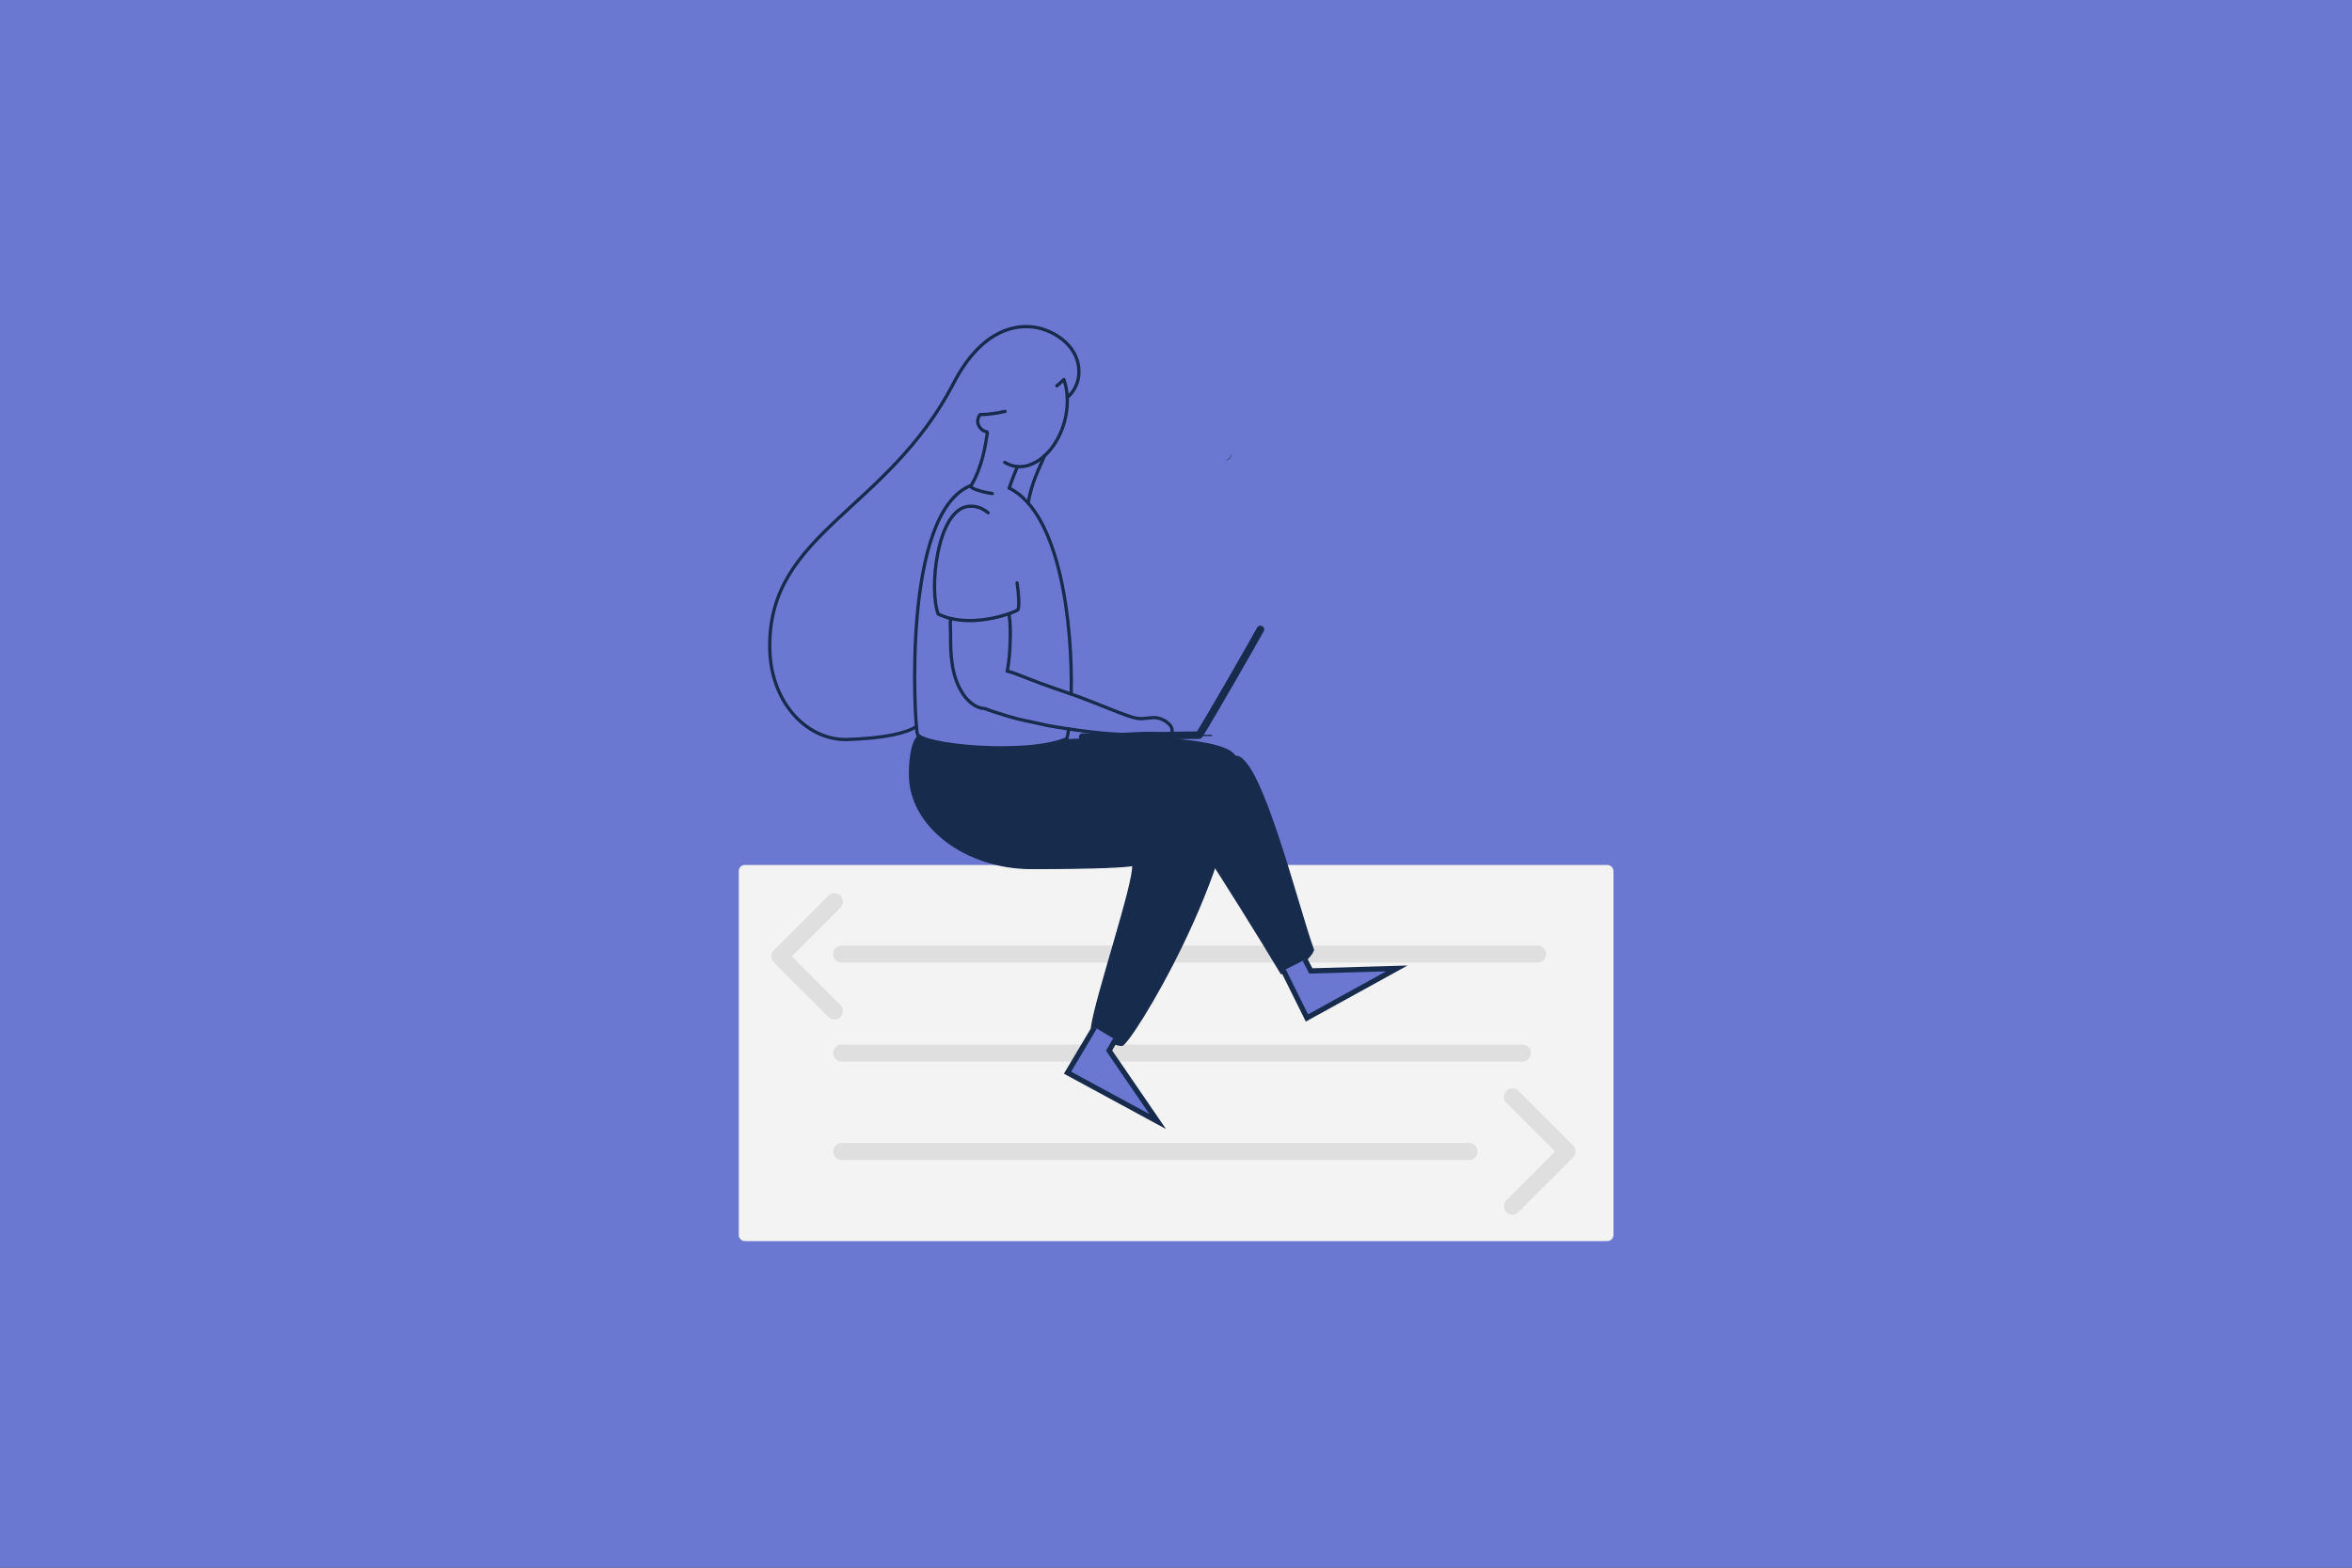 <?xml version="1.0" encoding="utf-8"?>
<!-- Generator: Adobe Illustrator 23.0.2, SVG Export Plug-In . SVG Version: 6.00 Build 0)  -->
<svg version="1.1" xmlns="http://www.w3.org/2000/svg" xmlns:xlink="http://www.w3.org/1999/xlink" x="0px" y="0px"
	 viewBox="0 0 1800 1200" style="enable-background:new 0 0 1800 1200;" xml:space="preserve">
<rect x="0" y="0" width="1800" height="1200" fill="#333333" stroke="none"/>
<style type="text/css">
	.st0{fill:#F3F3F3;}
	.st1{fill:none;stroke:#172B4D;stroke-width:2.5;stroke-linecap:round;stroke-miterlimit:10;}
	.st2{fill:none;stroke:#DFDFDF;stroke-width:12.98;stroke-linecap:round;stroke-linejoin:round;}
	.st3{fill:#172B4D;stroke:#172B4D;stroke-miterlimit:10;}
	.st4{opacity:0.27;fill:#172B4D;stroke:#172B4D;stroke-miterlimit:10;enable-background:new    ;}
	.st5{fill:none;stroke:#172B4D;stroke-width:2.5;stroke-linecap:round;stroke-linejoin:round;}
	.st6{fill:#FFC88E;stroke:#172B4D;stroke-miterlimit:10;}
	.st7{fill:none;stroke:#172B4D;stroke-width:5.79;stroke-linecap:round;stroke-linejoin:round;}
	.st8{fill:#6A78D1;stroke:#172B4D;stroke-width:4;stroke-miterlimit:10;}
	.st9{fill:#6A78D1;}
	.st10{fill:#49C39E;}
	.st11{fill:#172B4D;}
	.st12{fill:#DFDFDF;}
	.st13{fill:#FFFFFF;}
	.st14{fill:#F5C26B;}
	.st15{fill:#F9F9F9;}
</style>
<g id="Layer_1">
	<g id="Vector_4_">
		<g>
			<path class="st0" d="M-1488.8,666.8v278.5c0,2.6,2.1,4.7,4.7,4.7h660c2.6,0,4.7-2.1,4.7-4.7V666.8c0-2.6-2.1-4.7-4.7-4.7h-660
				C-1486.7,662.1-1488.8,664.2-1488.8,666.8z M-1234.7,817l15.9-26.6c1.3-2.2,4.2-2.9,6.4-1.6l8,4.7c2.2,1.3,2.9,4.1,1.7,6.3
				l-1.1,1.9c-0.9,1.6-0.8,3.5,0.2,5l24.7,36c2.8,4-1.8,9.1-6.1,6.7l-47.8-25.9C-1235.3,822.2-1236.1,819.2-1234.7,817z
				 M-1056.1,774.8l-13.8-27.8c-1.1-2.3-0.2-5.1,2.1-6.2l8.3-4.2c2.3-1.1,5.1-0.2,6.2,2l1,1.9c0.8,1.6,2.5,2.6,4.3,2.5l43.6-1.2
				c4.9-0.1,6.7,6.4,2.4,8.8l-47.6,26.2C-1052,778.1-1054.9,777.2-1056.1,774.8z"/>
			<g id="Layer_3_3_">
				<path class="st1" d="M-1352.9,556.2c-7.7,4.8-22.9,8.9-53.8,9.9c-32.1,0-58.4-30.8-58.4-70.9c-0.9-87.5,90-104.1,140.6-201.7
					c23.2-44.9,51.4-43.8,58.5-43.4c15.5,0.8,37.5,13.1,37.5,34.4c0.1,7.6-3.2,14.8-8.9,19.8"/>
				<path class="st1" d="M-1254.7,348.9c-3.3,7.9-10.3,21.1-12.5,36.2"/>
			</g>
			<path class="st2" d="M-1410,730.3h532.7"/>
			<path class="st2" d="M-1410,806.1h521"/>
			<path class="st3" d="M-1108.3,578.9c19.1,0,47.2,114.6,59.4,148.3c-2.5,7-16.9,18-24.7,18c-15.2-25.5-49.3-80.1-55.3-88.5
				C-1133.8,649.9-1127.5,578.9-1108.3,578.9z"/>
			<path class="st4" d="M-1115.5,352.5c3.3-2.1,1.8-0.7,4.3-4.5"/>
			<path class="st1" d="M-1236.3,557.9c-0.3,2.6-0.8,5.1-1.5,7.6c-31.1,13.2-112.2,5.2-114.4-3.9c-2-8.1-11.9-170,41.4-190.1"/>
			<path class="st1" d="M-1281.8,373.6c39.7,19.9,48.5,106.5,47.4,157.5"/>
			<path class="st5" d="M-1294.7,377.8c-8.2-1.2-17.4-4.2-16.4-5.7c9.1-15.4,11.1-31.5,12.6-40.5"/>
			<path class="st5" d="M-1275.5,357.2c-1.7,4.1-4.7,11.5-6.2,16.4"/>
			<path class="st1" d="M-1326.7,473.5c-0.5,3.9,0,8.7,0,11.6c-0.2,15.9,0.6,33.6,10.1,47c3.7,5.2,9.9,10.3,15.9,10.2
				c9.4,3.7,25.2,8,25.2,8l23.9,5.2c0,0,40.3,7.2,60.2,6.6c6.6-0.2,13.3-0.9,20-0.7c3.8,0.1,9.9,1.3,13.5,0c1-0.4,0.7-2.7,0.6-3.5
				c-0.8-3.2-3.9-5.4-6.6-6.8c-6.4-3.2-10.1-1.2-16.7-1c-5.4,0.1-11.9-2.7-21.3-6.3c-11.1-4.4-23.8-9.6-35.1-13.4
				c-12.9-4.4-26-9.1-38.6-14.2c-2.5-1-5.1-1.8-7.7-2.5c1.2-6.8,1.9-13.6,2.1-20.5c0.3-7.5,0.4-15.3-0.7-22.7"/>
			<path class="st1" d="M-1275.8,446.2c1.5,10,1.6,18.1,0.7,20.6c-5.8,3.4-37.8,14.7-61.1,3.2c-7.2-19-0.9-78.5,22.3-82.3
				c6.1-0.9,11.3,1,15.9,4.8"/>
			<path class="st5" d="M-1285.3,353.9c1.6,1,3.4,1.8,5.3,2.4c8.5,2.6,17.6-0.5,25.3-7.5"/>
			<path class="st5" d="M-1285,314.9c-6.3,1.5-12.7,2.3-19.2,2.5c-1.1,1.4-1.7,3.2-1.8,4.9c0.1,4.1,3.1,7.6,7.2,8.3l0.2,0.9"/>
			<path class="st5" d="M-1254.7,348.9c6.6-6,12.1-15,15.2-25.8c3.2-11.8,2.9-23.3-0.4-32.6c-1.7,1.7-3.5,3.3-5.4,4.8"/>
			<path class="st6" d="M-1215.2,563.4c16.8,0,77.5-0.5,88.6-0.5"/>
			<path class="st7" d="M-1225.6,564.2c17.7,0,79-1.5,89.1-1.5c7.8-12.1,44.4-76.1,46.9-80.9"/>
			<path class="st2" d="M-1415.5,773.9l-41.8-41.8l41.8-41.8"/>
			<path class="st2" d="M-896.6,923.2l41.8-41.8l-41.8-41.8"/>
			<path class="st3" d="M-1108.3,581.5c0.3-13.1-47.8-16.7-78.1-16.7c-13.6,0-34,0.7-53.2,1.5c-30.8,11.5-102.7,5-111.7-3.4
				c-4.2,4.7-6.7,13.6-6.7,30.3c0,39,42.7,71.6,93.2,71.6c50.5,0,73-1.3,77.6-2.4c1.4,12.9-28.5,101.4-31.6,124.2
				c2.2,6.1,17.1,13.6,23.3,13.6S-1106.2,665-1108.3,581.5z"/>
			<polyline class="st8" points="-1216.5,786.3 -1237.2,821.1 -1168.1,858.5 -1205.3,804.2 -1200.5,795.8 			"/>
			<polyline class="st8" points="-1072,742.9 -1053.9,779.2 -985.1,741.3 -1051,743.2 -1055.4,734.6 			"/>
		</g>
		<path class="st2" d="M-1410,881.4h480.3"/>
	</g>
	<rect class="st9" width="1800" height="1200"/>
	<g id="Vector_3_">
		<g>
			<path class="st0" d="M565.4,666.8v278.5c0,2.6,2.1,4.7,4.7,4.7h660c2.6,0,4.7-2.1,4.7-4.7V666.8c0-2.6-2.1-4.7-4.7-4.7H570
				C567.4,662.1,565.4,664.2,565.4,666.8z M819.4,817l15.9-26.6c1.3-2.2,4.2-2.9,6.4-1.6l8,4.7c2.2,1.3,2.9,4.1,1.7,6.3l-1.1,1.9
				c-0.9,1.6-0.8,3.5,0.2,5l24.7,36c2.8,4-1.8,9.1-6.1,6.7l-47.8-25.9C818.9,822.2,818.1,819.2,819.4,817z M998.1,774.8l-13.8-27.8
				c-1.1-2.3-0.2-5.1,2.1-6.2l8.3-4.2c2.3-1.1,5.1-0.2,6.2,2l1,1.9c0.8,1.6,2.5,2.6,4.3,2.5l43.6-1.2c4.9-0.1,6.7,6.4,2.4,8.8
				l-47.6,26.2C1002.2,778.1,999.3,777.2,998.1,774.8z"/>
			<g id="Layer_3_2_">
				<path class="st1" d="M701.3,556.2c-7.7,4.8-22.9,8.9-53.8,9.9c-32.1,0-58.4-30.8-58.4-70.9c-0.9-87.5,90-104.1,140.6-201.7
					c23.2-44.9,51.4-43.8,58.5-43.4c15.5,0.8,37.5,13.1,37.5,34.4c0.1,7.6-3.2,14.8-8.9,19.8"/>
				<path class="st1" d="M799.4,348.9c-3.3,7.9-10.3,21.1-12.5,36.2"/>
			</g>
			<path class="st2" d="M644.1,730.3h532.7"/>
			<path class="st2" d="M644.1,806.1h521"/>
			<path class="st3" d="M945.8,578.9c19.1,0,47.2,114.6,59.4,148.3c-2.5,7-16.9,18-24.7,18c-15.2-25.5-49.3-80.1-55.3-88.5
				C920.3,649.9,926.7,578.9,945.8,578.9z"/>
			<path class="st4" d="M938.6,352.5c3.3-2.1,1.8-0.7,4.3-4.5"/>
			<path class="st1" d="M817.9,557.9c-0.3,2.6-0.8,5.1-1.5,7.6c-31.1,13.2-112.2,5.2-114.4-3.9c-2-8.1-11.9-170,41.4-190.1"/>
			<path class="st1" d="M772.4,373.6c39.7,19.9,48.5,106.5,47.4,157.5"/>
			<path class="st5" d="M759.4,377.8c-8.2-1.2-17.4-4.2-16.4-5.7c9.1-15.4,11.1-31.5,12.6-40.5"/>
			<path class="st5" d="M778.6,357.2c-1.7,4.1-4.7,11.5-6.2,16.4"/>
			<path class="st1" d="M727.5,473.5c-0.5,3.9,0,8.7,0,11.6c-0.2,15.9,0.6,33.6,10.1,47c3.7,5.2,9.9,10.3,15.9,10.2
				c9.4,3.7,25.2,8,25.2,8l23.9,5.2c0,0,40.3,7.2,60.2,6.6c6.6-0.2,13.3-0.9,20-0.7c3.8,0.1,9.9,1.3,13.5,0c1-0.4,0.7-2.7,0.6-3.5
				c-0.8-3.2-3.9-5.4-6.6-6.8c-6.4-3.2-10.1-1.2-16.7-1c-5.4,0.1-11.9-2.7-21.3-6.3c-11.1-4.4-23.8-9.6-35.1-13.4
				c-12.9-4.4-26-9.1-38.6-14.2c-2.5-1-5.1-1.8-7.7-2.5c1.2-6.8,1.9-13.6,2.1-20.5c0.3-7.5,0.4-15.3-0.7-22.7"/>
			<path class="st1" d="M778.4,446.2c1.5,10,1.6,18.1,0.7,20.6c-5.8,3.4-37.8,14.7-61.1,3.2c-7.2-19-0.9-78.5,22.3-82.3
				c6.1-0.9,11.3,1,15.9,4.8"/>
			<path class="st5" d="M768.9,353.9c1.6,1,3.4,1.8,5.3,2.4c8.5,2.6,17.6-0.5,25.3-7.5"/>
			<path class="st5" d="M769.2,314.9c-6.3,1.5-12.7,2.3-19.2,2.5c-1.1,1.4-1.7,3.2-1.8,4.9c0.1,4.1,3.1,7.6,7.2,8.3l0.2,0.9"/>
			<path class="st5" d="M799.4,348.9c6.6-6,12.1-15,15.2-25.8c3.2-11.8,2.9-23.3-0.4-32.6c-1.7,1.7-3.5,3.3-5.4,4.8"/>
			<path class="st6" d="M839,563.4c16.8,0,77.5-0.5,88.6-0.5"/>
			<path class="st7" d="M828.6,564.2c17.7,0,79-1.5,89.1-1.5c7.8-12.1,44.4-76.1,46.9-80.9"/>
			<path class="st2" d="M638.6,773.9L596.8,732l41.8-41.8"/>
			<path class="st2" d="M1157.5,923.2l41.8-41.8l-41.8-41.8"/>
			<path class="st3" d="M945.8,581.5c0.3-13.1-47.8-16.7-78.1-16.7c-13.6,0-34,0.7-53.2,1.5c-30.8,11.5-102.7,5-111.7-3.4
				c-4.2,4.7-6.7,13.6-6.7,30.3c0,39,42.7,71.6,93.2,71.6s73-1.3,77.6-2.4c1.4,12.9-28.5,101.4-31.6,124.2
				c2.2,6.1,17.1,13.6,23.3,13.6C864.8,800.2,948,665,945.8,581.5z"/>
			<polyline class="st8" points="837.7,786.3 817,821.1 886,858.5 848.8,804.2 853.6,795.8 			"/>
			<polyline class="st8" points="982.2,742.9 1000.2,779.2 1069,741.3 1003.2,743.2 998.7,734.6 			"/>
		</g>
		<path class="st2" d="M644.1,881.4h480.3"/>
	</g>
</g>
<g id="Layer_2">
	<rect y="1262.2" class="st10" width="1800" height="1200"/>
	<g id="Vector_1_">
		<path class="st11" d="M1280.2,1859.4c-12.6,7.6-56.6,10.9-86.8,9.1v8.1l74.2,265.6h27.9L1280.2,1859.4L1280.2,1859.4z"/>
		<polygon class="st11" points="1221.5,1970.1 1194.9,2016.6 1188.3,1872.3 1230.6,1873.7 		"/>
		<path class="st5" d="M1220.2,1678.6c-6.6-9.2-19.3-29.5-23.2-45c-4.9-19.8-5.4,58.1-5.4,58.1l6.2,5.5"/>
		<path class="st5" d="M1168.2,1771.7c10-48.8,31.5-98.7,72.1-96.9"/>
		<path class="st5" d="M1294.5,1750.9c5,47-4.9,99.8-12.3,107c-13,12.7-109.1,15.1-118.4,4.4c-3.3-3.8-4.2-31,0-63.5"/>
		<rect x="493.2" y="1557.6" class="st12" width="704.7" height="195.6"/>
		<path class="st0" d="M1130.3,1787c-4,1.5-9.2,1.6-14.5,0.1c-10-2.9-16.6-10.7-14.6-17.4s11.7-9.8,21.7-6.9c4.4,1.2,8.4,3.6,11.5,7
			c20.8-0.2,47.3,3.5,63.5,6.1v-157.1H493.2v520h704.7v-332C1167.9,1801.8,1138.5,1790.5,1130.3,1787z"/>
		<path class="st5" d="M1260.7,1680.2c11.7,6.4,19.9,18.2,25.4,32.7"/>
		<path class="st5" d="M1266.1,1651.8c0,0-7,36.2-7.7,41.3c-0.5,3.1-11.9,3-20.5,0.8"/>
		<path class="st5" d="M1242.5,1667.7c-1.3,0-2.7-0.1-4-0.4c-16.5-3.1-26.4-24.1-22.1-47.1c1.6-8.9,5.4-17.3,11.1-24.4"/>
		<path class="st5" d="M1274.1,1624c5.3,1.1,8.7,6.2,7.6,11.5c-1.1,5.3-6.2,8.7-11.5,7.6c-1.9-0.4-3.6-1.3-4.9-2.7"/>
		<path class="st5" d="M1163.8,1798.7c20.5,6,46.3,11.5,67.4,9.6c3.9,0.3,16.1-10.1,23.1-16.7"/>
		<path class="st5" d="M1224,1762.8c-5.5,4-9.9,9.2-12.9,15.3c-8.1-1.5-47.9-8.6-76.9-8.4c-3.1-3.4-7.1-5.8-11.5-7
			c-10-2.9-19.7,0.2-21.7,6.9s4.6,14.5,14.6,17.4c5.3,1.6,10.5,1.4,14.5-0.1c10.9,4.5,22.1,8.5,33.5,11.8"/>
		<polygon class="st12" points="925.5,1719.2 667,1719.2 667,2138.6 1020.5,2138.6 1020.5,1814.2 		"/>
		<circle class="st13" cx="763" cy="1879.5" r="41"/>
		<rect x="826.1" y="1911.1" class="st13" width="139.4" height="11"/>
		<rect x="722" y="1960.4" class="st13" width="243.5" height="11"/>
		<rect x="722" y="2009.7" class="st13" width="243.5" height="11"/>
		<path class="st0" d="M945.6,1541.5c0,8.8-27.1,77.1-171.7,77.1c0,14.7,179.3,7.3,179.3,7.3l2.6-83L945.6,1541.5z"/>
		<path class="st5" d="M1261.2,1716.1c12.6-5.6,25.3-6.8,33.6,2.6c17.9,20.2-26.1,78.2-34.6,75.8c-10-2.8-40.4-31.3-40.6-41.1"/>
		<path class="st5" d="M1285.1,1631.3c5.8-2.9,10.9-28.7-0.5-39.3c-11.1-10.3-48.1-22.3-62.4-36.5"/>
		<path class="st5" d="M1229.1,1580.7c-3.3-3.2-12.4-20.6-13.6-25.1"/>
		<path class="st5" d="M1216.9,1585.1c-3.4-4.9-5.1-12.8-5.5-18"/>
		<ellipse class="st11" cx="1240.2" cy="1619.7" rx="2.3" ry="2.7"/>
		<path class="st5" d="M1230.8,1615c-0.5,2.8-3.3,10.4-7.5,16.8"/>
		<path class="st5" d="M1232,1645.1c2.5-0.2,4.7-1.6,5.8-3.8"/>
		<polyline class="st5" points="1271.5,2142.2 1271.5,2163.3 1306.8,2212.2 1289.2,2153.7 1289.2,2142.2 		"/>
		<path class="st0" d="M1178.7,1522.4h-23.2c1.1,2.1,1.7,4.5,1.7,6.9c0,9.5-9,17.2-20.1,17.2c-11.1,0-20.1-7.7-20.1-17.2
			c0-2.4,0.6-4.8,1.7-6.9H964.7c-10.6,0-19.1,8.6-19.1,19.1v78.5c0,10.6,8.6,19.1,19.1,19.1h214c10.6,0,19.1-8.6,19.1-19.1v-78.5
			C1197.8,1531,1189.3,1522.4,1178.7,1522.4z"/>
		<ellipse class="st5" cx="1137.2" cy="1529.3" rx="20.1" ry="17.2"/>
	</g>
	<g id="Vector_6_">
		<path class="st11" d="M-777.4,1638.5c-12.6,7.6-56.6,10.9-86.8,9.1v8.1l74.2,265.6h27.9L-777.4,1638.5L-777.4,1638.5z"/>
		<polygon class="st11" points="-836.1,1749.3 -862.7,1795.7 -869.3,1651.4 -827,1652.8 		"/>
		<path class="st5" d="M-837.4,1457.7c-6.6-9.2-19.3-29.5-23.2-45c-4.9-19.8-5.4,58.1-5.4,58.1l6.2,5.5"/>
		<path class="st5" d="M-889.3,1550.8c10-48.8,31.5-98.7,72.1-96.9"/>
		<path class="st5" d="M-763,1530c5,47-4.9,99.8-12.3,107c-13,12.7-109.1,15.1-118.4,4.4c-3.3-3.8-4.2-31,0-63.5"/>
		<rect x="-1564.4" y="1336.7" class="st12" width="704.7" height="195.6"/>
		<path class="st0" d="M-927.3,1566.1c-4,1.5-9.2,1.6-14.5,0.1c-10-2.9-16.6-10.7-14.6-17.4s11.7-9.8,21.7-6.9
			c4.4,1.2,8.4,3.6,11.5,7c20.8-0.2,47.3,3.5,63.5,6.1v-157.1h-704.7v520h704.7v-332C-889.6,1581-919.1,1569.6-927.3,1566.1z"/>
		<path class="st5" d="M-796.8,1459.4c11.7,6.4,19.9,18.2,25.4,32.7"/>
		<path class="st5" d="M-791.4,1430.9c0,0-7,36.2-7.7,41.3c-0.5,3.1-11.9,3-20.5,0.8"/>
		<path class="st5" d="M-815.1,1446.8c-1.3,0-2.7-0.1-4-0.4c-16.5-3.1-26.4-24.1-22.1-47.1c1.6-8.9,5.4-17.3,11.1-24.4"/>
		<path class="st5" d="M-783.4,1403.1c5.3,1.1,8.7,6.2,7.6,11.5c-1.1,5.3-6.2,8.7-11.5,7.6c-1.9-0.4-3.6-1.3-4.9-2.7"/>
		<path class="st5" d="M-893.8,1577.9c20.5,6,46.3,11.5,67.4,9.6c3.9,0.3,16.1-10.1,23.1-16.7"/>
		<path class="st5" d="M-833.5,1541.9c-5.5,4-9.9,9.2-12.9,15.3c-8.1-1.5-47.9-8.6-76.9-8.4c-3.1-3.4-7.1-5.8-11.5-7
			c-10-2.9-19.7,0.2-21.7,6.9s4.6,14.5,14.6,17.4c5.3,1.6,10.5,1.4,14.5-0.1c10.9,4.5,22.1,8.5,33.5,11.8"/>
		<polygon class="st12" points="-1132.1,1498.3 -1390.5,1498.3 -1390.5,1917.7 -1037.1,1917.7 -1037.1,1593.4 		"/>
		<circle class="st13" cx="-1294.6" cy="1658.6" r="41"/>
		<rect x="-1231.5" y="1690.2" class="st13" width="139.4" height="11"/>
		<rect x="-1335.6" y="1739.5" class="st13" width="243.5" height="11"/>
		<rect x="-1335.6" y="1788.8" class="st13" width="243.5" height="11"/>
		<path class="st0" d="M-1111.9,1320.6c0,8.8-27.1,77.1-171.7,77.1c0,14.7,179.3,7.3,179.3,7.3l2.6-83L-1111.9,1320.6z"/>
		<path class="st5" d="M-796.4,1495.2c12.6-5.6,25.3-6.8,33.6,2.6c17.9,20.2-26.1,78.2-34.6,75.8c-10-2.8-40.4-31.3-40.6-41.1"/>
		<path class="st5" d="M-772.4,1410.4c5.8-2.9,10.9-28.7-0.5-39.3c-11.1-10.3-48.1-22.3-62.4-36.5"/>
		<path class="st5" d="M-828.5,1359.8c-3.3-3.2-12.4-20.6-13.6-25.1"/>
		<path class="st5" d="M-840.7,1364.2c-3.4-4.9-5.1-12.8-5.5-18"/>
		<ellipse class="st11" cx="-817.4" cy="1398.8" rx="2.3" ry="2.7"/>
		<path class="st5" d="M-826.8,1394.1c-0.5,2.8-3.3,10.4-7.5,16.8"/>
		<path class="st5" d="M-825.5,1424.2c2.5-0.2,4.7-1.6,5.8-3.8"/>
		<polyline class="st5" points="-786.1,1921.3 -786.1,1942.4 -750.8,1991.3 -768.4,1932.9 -768.4,1921.3 		"/>
		<path class="st0" d="M-878.9,1301.5H-902c1.1,2.1,1.7,4.5,1.7,6.9c0,9.5-9,17.2-20.1,17.2s-20.1-7.7-20.1-17.2
			c0-2.4,0.6-4.8,1.7-6.9h-154.1c-10.6,0-19.1,8.6-19.1,19.1v78.5c0,10.6,8.6,19.1,19.1,19.1h214c10.6,0,19.1-8.6,19.1-19.1v-78.5
			C-859.7,1310.1-868.3,1301.5-878.9,1301.5z"/>
		<ellipse class="st5" cx="-920.4" cy="1308.5" rx="20.1" ry="17.2"/>
	</g>
</g>
<g id="Layer_3_1_">
	<rect y="2546.9" class="st14" width="1800" height="1200"/>
	<g id="Vector_2_">
		<polygon class="st0" points="-1168.2,2582 -1168.2,2979.4 -1154.6,2979.4 -1154.6,3065.5 -835.3,3065.5 -835.3,2582 		"/>
		<rect x="-1168.2" y="2582" class="st12" width="332.8" height="31.1"/>
		<rect x="-1091.3" y="2652.4" class="st12" width="279.5" height="79.6"/>
		<rect x="-1075" y="2667.8" class="st15" width="249.9" height="7.2"/>
		<rect x="-1075" y="2685" class="st15" width="249.9" height="7.2"/>
		<rect x="-1075" y="2702.2" class="st15" width="249.9" height="7.2"/>
		<rect x="-1091.3" y="2764" class="st12" width="279.5" height="79.6"/>
		<circle class="st15" cx="-1054.1" cy="2803.8" r="23.7"/>
		<rect x="-1012.8" y="2780.1" class="st15" width="182" height="22.9"/>
		<rect x="-1012.8" y="2810.8" class="st15" width="182" height="8.4"/>
		<rect x="-1135.6" y="2878.2" class="st13" width="262.5" height="129.2"/>
		<path class="st1" d="M-1154.6,3290.5v-311.2h-99.6v311.2 M-1218.5,2995.8v-14.3l8.3-0.3v6.6l17.3,8H-1218.5z"/>
		<path class="st1" d="M-1283.4,3290.5v-208.1h-99.6v208.1 M-1344.7,3106.3V3092l8.3-0.3v6.6l17.2,8H-1344.7z"/>
		<polyline class="st1" points="-1511.8,3290.5 -1511.8,3172.1 -1412.1,3172.1 -1412.1,3290.5 		"/>
		<path class="st11" d="M-1267.7,2850c6.9,0,62.5,7.9,86.9,20.3c-3.3,16.3-25.2,112.3-25.2,112.3h-13.6c0,0-5.1-80.8-6.2-80.1
			c-7.4,3.8-36.6,13.4-67.9,13.8"/>
		<path class="st5" d="M-1252.2,2750.1c4.7,3.4,12.2,9.9,13.8,12.6c18.8-23.4,49.9-47.1,52.4-49.8s3.3-17.9,3.3-21.3
			c0-3.3,4.6-12.2,9-12.2v39.9c0,0-51.9,72.8-60.5,72.8c-4.4,0-22.6-7.6-31.8-12.6"/>
		<path class="st1" d="M-1283.2,2731.4c13.9,2,32.1,11,32.1,14.6c0,4.2-9,20-16,26.5"/>
		<path class="st1" d="M-1270.1,2661.6c0.9-1.5,1.3-3.1,1.3-4.9c0-6.2-5.2-7.1-7.6-9c-2.5-2.1-1.4-8.4-8.3-8.4
			c-6.2,0-9.2,6.5-13.1,9c-4.8,3-14.1,0.6-20.3,6.9c-3,3.1-3.7,10.7-5.5,13.4c-2.5,3.8-6.9,4.9-6.9,10.6c0,3.5,2.4,8.9,5.7,11.3"/>
		<path class="st1" d="M-1294.7,2721.6c37.3,18.9,34.3,122.9,27.1,128.4c-7.9,6.1-73.1,9.1-79.1,0c-2.8-4.2-4.8-33-1.3-62.5"/>
		<path class="st1" d="M-1330.4,2731.6c4.3-5.8,9.5-10.1,15.8-11.9"/>
		<path class="st1" d="M-1367.3,2762.8c-10.5,12-26.3,42.6-26.3,48.1c0,13.9,46.8,74.9,52.7,74.9c2.5-4.3,6.5-13.2,6.5-13.2
			s-28.1-52.4-33.3-59.2c4.5-4.2,20.7-26,23.3-32.7c0.4-0.9,0.6-1.9,0.8-2.8"/>
		<path class="st1" d="M-1338.5,2779c-5.3,0.3-30.4-13.1-30.4-19.7c0-5.3,27.5-33.8,39.4-27.3c1.7,0.9,2.8,2.6,3.5,4.8"/>
		<path class="st1" d="M-1294.7,2721.6v-8.7"/>
		<path class="st1" d="M-1314.7,2697.4v24.9c0,3.5,5,5.3,10,5.3"/>
		<path class="st1" d="M-1294.7,2712.8c0.8,0,1.6-0.2,2.3-0.3c10.3-2.4,15.7-16.5,12.2-31.5c-0.6-2.7-1.5-5.4-2.7-7.9"/>
		<path class="st1" d="M-1318.3,2683.3c-3.5,1-5.5,4.6-4.5,8.1c0.8,2.8,3.4,4.7,6.3,4.7c0.4,0,0.8,0,1.2-0.1
			c0.2,0.5,0.4,0.9,0.6,1.4"/>
		<path class="st11" d="M-1346.4,2850v0.4c6.5,12,12,22.2,12,22.2s-4,8.9-6.5,13.2c-0.9,0-2.9-1.5-5.5-4.2v210.7h12l66.7-242.4
			C-1272,2853.5-1330.9,2861.8-1346.4,2850z"/>
		<polyline class="st5" points="-1344.7,3092 -1344.7,3106.3 -1319.1,3106.3 -1336.4,3098.3 -1336.4,3091.7 		"/>
		<polyline class="st5" points="-1218.5,2981.5 -1218.5,2995.8 -1192.9,2995.8 -1210.2,2987.7 -1210.2,2981.2 		"/>
	</g>
</g>
</svg>
